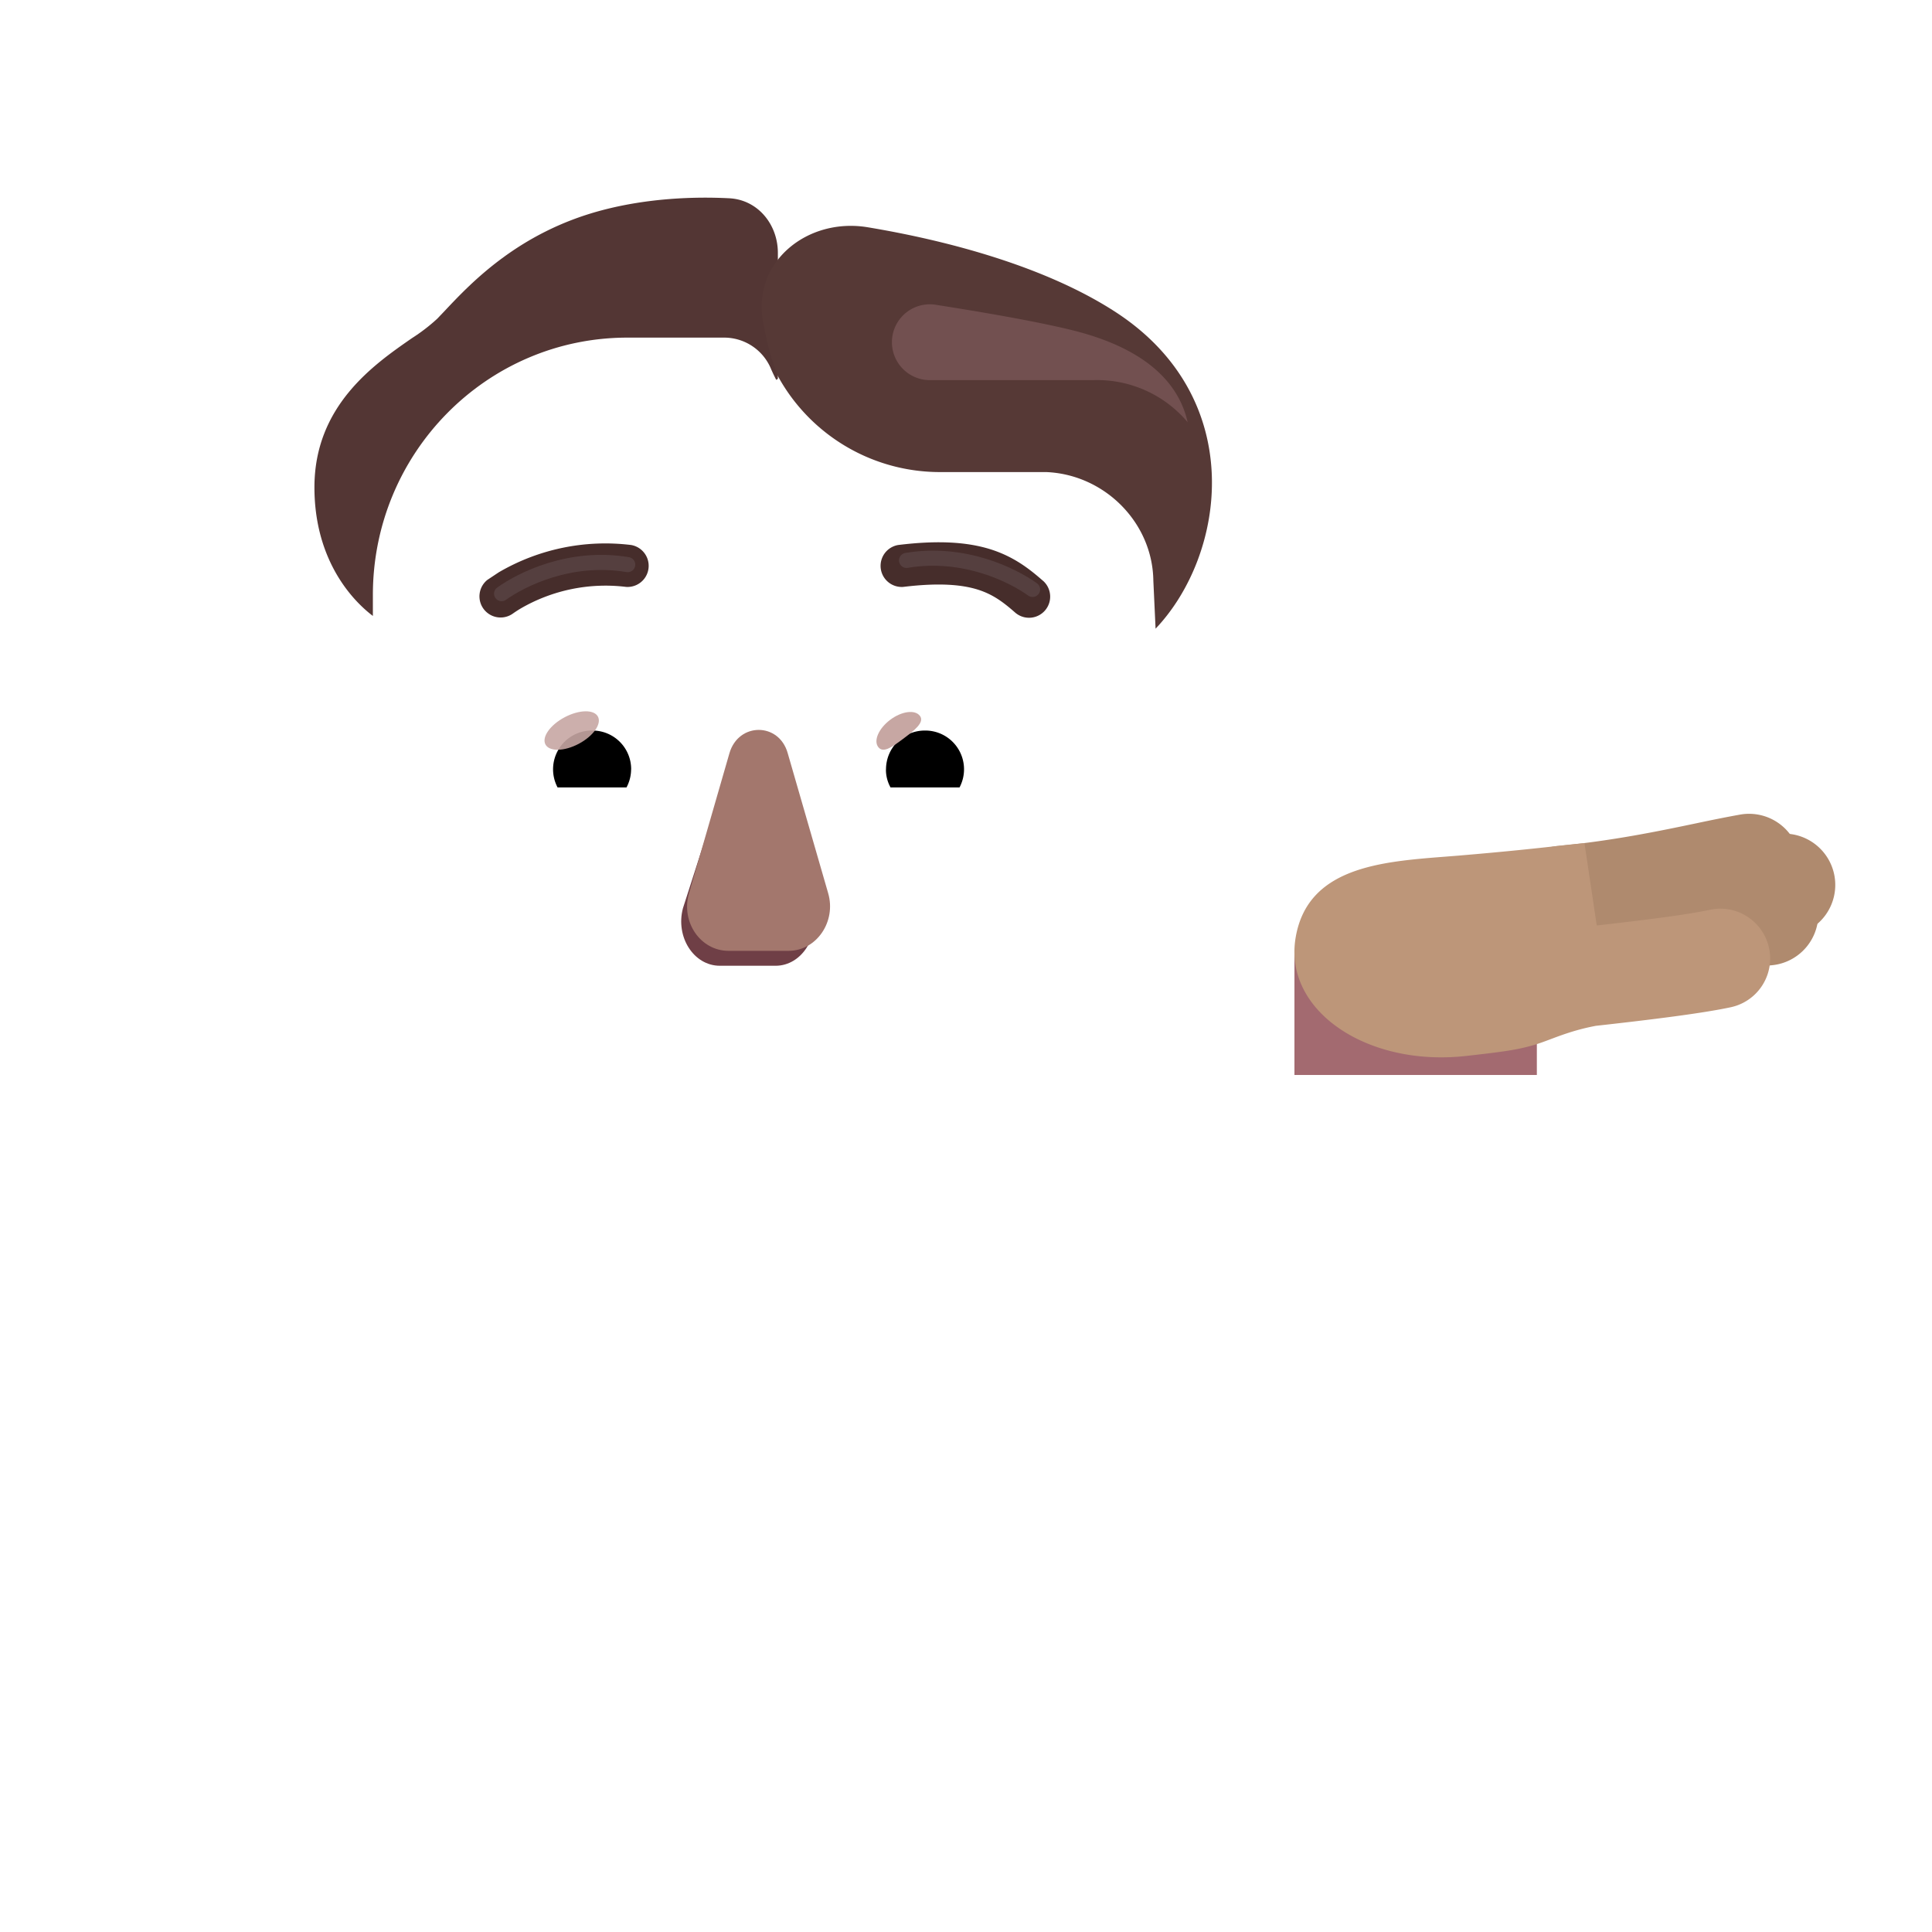 <svg xmlns="http://www.w3.org/2000/svg" width="3em" height="3em" viewBox="0 0 32 32"><g fill="none"><path fill="url(#)" d="M12.564 20.036c-5.523 0-10 4.477-10 10v.05h20v-.05c0-5.523-4.477-10-10-10"/><path fill="url(#)" d="M12.564 20.036c-5.523 0-10 4.477-10 10v.05h20v-.05c0-5.523-4.477-10-10-10"/><path fill="url(#)" d="M12.564 20.036c-5.523 0-10 4.477-10 10v.05h20v-.05c0-5.523-4.477-10-10-10"/><path fill="url(#)" d="M12.564 20.036c-5.523 0-10 4.477-10 10v.05h20v-.05c0-5.523-4.477-10-10-10"/><rect width="4.898" height="6.68" x="10.127" y="17.009" fill="url(#)" rx="2.449"/><rect width="4.898" height="6.68" x="10.127" y="17.009" fill="url(#)" rx="2.449"/><path fill="#A36A70" d="M21.44 15.789h4.015v2.016H21.44z"/><path fill="url(#)" d="M22.212 13.876c-.554.648-.74 1.417-.761 1.758l1.847-.102l.887-1.183c.29-.383.54-1.02-.035-1.442c-.466-.342-.945-.066-1.102.106a28 28 0 0 0-.836.863"/><path fill="url(#)" d="M22.212 13.876c-.554.648-.74 1.417-.761 1.758l1.847-.102l.887-1.183c.29-.383.54-1.02-.035-1.442c-.466-.342-.945-.066-1.102.106a28 28 0 0 0-.836.863"/><path fill="url(#)" d="M22.212 13.876c-.554.648-.74 1.417-.761 1.758l1.847-.102l.887-1.183c.29-.383.54-1.02-.035-1.442c-.466-.342-.945-.066-1.102.106a28 28 0 0 0-.836.863"/><path fill="#AF8A6E" fill-rule="evenodd" d="M29.807 14.181a.85.85 0 0 1-.69.985a21 21 0 0 0-.562.113c-.653.136-1.594.332-2.606.428a.85.85 0 0 1-.16-1.693c.909-.086 1.678-.246 2.318-.38q.39-.083.716-.142a.85.85 0 0 1 .984.69" clip-rule="evenodd"/><path fill="url(#)" fill-rule="evenodd" d="M29.807 14.181a.85.85 0 0 1-.69.985a21 21 0 0 0-.562.113c-.653.136-1.594.332-2.606.428a.85.85 0 0 1-.16-1.693c.909-.086 1.678-.246 2.318-.38q.39-.083.716-.142a.85.85 0 0 1 .984.69" clip-rule="evenodd"/><path fill="url(#)" fill-rule="evenodd" d="M29.807 14.181a.85.85 0 0 1-.69.985a21 21 0 0 0-.562.113c-.653.136-1.594.332-2.606.428a.85.85 0 0 1-.16-1.693c.909-.086 1.678-.246 2.318-.38q.39-.083.716-.142a.85.85 0 0 1 .984.69" clip-rule="evenodd"/><path fill="url(#)" fill-rule="evenodd" d="M29.807 14.181a.85.85 0 0 1-.69.985a21 21 0 0 0-.562.113c-.653.136-1.594.332-2.606.428a.85.85 0 0 1-.16-1.693c.909-.086 1.678-.246 2.318-.38q.39-.083.716-.142a.85.85 0 0 1 .984.69" clip-rule="evenodd"/><path fill="#AF8A6E" fill-rule="evenodd" d="M30.385 14.51a.85.85 0 0 1-.689.984q-.18.032-.413.076c-.662.124-1.626.305-2.733.41a.85.85 0 1 1-.16-1.693c1.02-.096 1.89-.259 2.552-.383l.459-.084a.85.85 0 0 1 .984.69" clip-rule="evenodd"/><path fill="url(#)" fill-rule="evenodd" d="M30.385 14.51a.85.85 0 0 1-.689.984q-.18.032-.413.076c-.662.124-1.626.305-2.733.41a.85.85 0 1 1-.16-1.693c1.02-.096 1.89-.259 2.552-.383l.459-.084a.85.85 0 0 1 .984.69" clip-rule="evenodd"/><path fill="url(#)" fill-rule="evenodd" d="M30.385 14.51a.85.85 0 0 1-.689.984q-.18.032-.413.076c-.662.124-1.626.305-2.733.41a.85.85 0 1 1-.16-1.693c1.02-.096 1.89-.259 2.552-.383l.459-.084a.85.85 0 0 1 .984.69" clip-rule="evenodd"/><path fill="url(#)" fill-rule="evenodd" d="M30.385 14.51a.85.85 0 0 1-.689.984q-.18.032-.413.076c-.662.124-1.626.305-2.733.41a.85.85 0 1 1-.16-1.693c1.02-.096 1.89-.259 2.552-.383l.459-.084a.85.85 0 0 1 .984.69" clip-rule="evenodd"/><path fill="#AF8A6E" fill-rule="evenodd" d="M30.114 15.067a.85.85 0 0 1-.773.921a28 28 0 0 0-1.26.162l-.03.004a53 53 0 0 1-1.786.231a.85.85 0 1 1-.183-1.69c.622-.067 1.205-.15 1.73-.224l.064-.009a26 26 0 0 1 1.317-.167a.85.85 0 0 1 .92.772" clip-rule="evenodd"/><path fill="url(#)" fill-rule="evenodd" d="M30.114 15.067a.85.85 0 0 1-.773.921a28 28 0 0 0-1.26.162l-.03.004a53 53 0 0 1-1.786.231a.85.85 0 1 1-.183-1.69c.622-.067 1.205-.15 1.73-.224l.064-.009a26 26 0 0 1 1.317-.167a.85.85 0 0 1 .92.772" clip-rule="evenodd"/><path fill="url(#)" fill-rule="evenodd" d="M30.114 15.067a.85.85 0 0 1-.773.921a28 28 0 0 0-1.26.162l-.03.004a53 53 0 0 1-1.786.231a.85.85 0 1 1-.183-1.69c.622-.067 1.205-.15 1.73-.224l.064-.009a26 26 0 0 1 1.317-.167a.85.85 0 0 1 .92.772" clip-rule="evenodd"/><path fill="url(#)" fill-rule="evenodd" d="M30.114 15.067a.85.85 0 0 1-.773.921a28 28 0 0 0-1.26.162l-.03.004a53 53 0 0 1-1.786.231a.85.85 0 1 1-.183-1.69c.622-.067 1.205-.15 1.73-.224l.064-.009a26 26 0 0 1 1.317-.167a.85.85 0 0 1 .92.772" clip-rule="evenodd"/><g filter="url(#)"><path fill="#BD9679" d="M25.752 14.017c-.33.036-.77.085-1.598.155l-.229.018c-1.06.083-2.273.177-2.466 1.345c-.2 1.203 1.183 2.142 2.832 1.954c.593-.067.857-.099 1.166-.196c.243-.077.516-.215.975-.302c.917-.102 1.759-.206 2.235-.308a.825.825 0 0 0-.346-1.614c-.37.08-1.053.167-1.874.26l-.203-1.363c-.161.014-.31.03-.492.05"/><path fill="url(#)" d="M25.752 14.017c-.33.036-.77.085-1.598.155l-.229.018c-1.06.083-2.273.177-2.466 1.345c-.2 1.203 1.183 2.142 2.832 1.954c.593-.067.857-.099 1.166-.196c.243-.077.516-.215.975-.302c.917-.102 1.759-.206 2.235-.308a.825.825 0 0 0-.346-1.614c-.37.08-1.053.167-1.874.26l-.203-1.363c-.161.014-.31.03-.492.05"/><path fill="url(#)" d="M25.752 14.017c-.33.036-.77.085-1.598.155l-.229.018c-1.06.083-2.273.177-2.466 1.345c-.2 1.203 1.183 2.142 2.832 1.954c.593-.067.857-.099 1.166-.196c.243-.077.516-.215.975-.302c.917-.102 1.759-.206 2.235-.308a.825.825 0 0 0-.346-1.614c-.37.08-1.053.167-1.874.26l-.203-1.363c-.161.014-.31.03-.492.05"/><path fill="url(#)" d="M25.752 14.017c-.33.036-.77.085-1.598.155l-.229.018c-1.06.083-2.273.177-2.466 1.345c-.2 1.203 1.183 2.142 2.832 1.954c.593-.067.857-.099 1.166-.196c.243-.077.516-.215.975-.302c.917-.102 1.759-.206 2.235-.308a.825.825 0 0 0-.346-1.614c-.37.08-1.053.167-1.874.26l-.203-1.363c-.161.014-.31.03-.492.05"/></g><path fill="url(#)" d="M21.197 17.548a.25.25 0 0 1 .25-.25h4.094a.25.25 0 0 1 .25.25v1.64h-4.594z"/><path fill="url(#)" d="M21.197 17.548a.25.25 0 0 1 .25-.25h4.094a.25.25 0 0 1 .25.25v1.64h-4.594z"/><path fill="url(#)" d="M20.298 19.043a.8.8 0 0 1 .8-.8h4.791a.8.8 0 0 1 .8.8v11.044h-6.39z"/><path fill="url(#)" d="M20.298 19.043a.8.8 0 0 1 .8-.8h4.791a.8.8 0 0 1 .8.8v11.044h-6.39z"/><path fill="url(#)" d="M20.298 19.043a.8.8 0 0 1 .8-.8h4.791a.8.8 0 0 1 .8.8v11.044h-6.39z"/><g filter="url(#)"><path stroke="url(#)" stroke-linecap="round" stroke-width=".25" d="M23.79 16.424c.85-.058 3.032-.264 4.973-.624"/></g><path fill="url(#)" d="M18.697 14.954a2.07 2.07 0 0 0 1.141-.39v1.175a2.74 2.74 0 0 1-1.691 2.547q.323-.688.436-1.489z"/><path fill="url(#)" d="M6.43 14.954a2.07 2.07 0 0 1-1.14-.39v1.175a2.74 2.74 0 0 0 1.691 2.547a5.2 5.2 0 0 1-.436-1.489z"/><g filter="url(#)"><path fill="url(#)" d="M6.477 16.865a4.94 4.94 0 0 0 4.902 4.297h2.38a4.94 4.94 0 0 0 4.902-4.297c.15-2.376.299-4.743.41-7.119a1.83 1.83 0 0 0-1.74-1.806h-1.767a3.06 3.06 0 0 1-2.79-1.82a.84.84 0 0 0-.776-.528h-1.606c-2.329 0-4.216 1.908-4.216 4.263c0 2.347.147 4.657.3 7.01"/><path fill="url(#)" d="M6.477 16.865a4.94 4.94 0 0 0 4.902 4.297h2.38a4.94 4.94 0 0 0 4.902-4.297c.15-2.376.299-4.743.41-7.119a1.83 1.83 0 0 0-1.74-1.806h-1.767a3.06 3.06 0 0 1-2.79-1.82a.84.84 0 0 0-.776-.528h-1.606c-2.329 0-4.216 1.908-4.216 4.263c0 2.347.147 4.657.3 7.01"/></g><path fill="url(#)" d="M6.477 16.865a4.94 4.94 0 0 0 4.902 4.297h2.38a4.94 4.94 0 0 0 4.902-4.297c.15-2.376.299-4.743.41-7.119a1.83 1.83 0 0 0-1.74-1.806h-1.767a3.06 3.06 0 0 1-2.79-1.82a.84.84 0 0 0-.776-.528h-1.606c-2.329 0-4.216 1.908-4.216 4.263c0 2.347.147 4.657.3 7.01"/><path fill="url(#)" d="M6.477 16.865a4.94 4.94 0 0 0 4.902 4.297h2.38a4.94 4.94 0 0 0 4.902-4.297c.15-2.376.299-4.743.41-7.119a1.83 1.83 0 0 0-1.74-1.806h-1.767a3.06 3.06 0 0 1-2.79-1.82a.84.84 0 0 0-.776-.528h-1.606c-2.329 0-4.216 1.908-4.216 4.263c0 2.347.147 4.657.3 7.01"/><path fill="url(#)" d="M6.477 16.865a4.94 4.94 0 0 0 4.902 4.297h2.38a4.94 4.94 0 0 0 4.902-4.297c.15-2.376.299-4.743.41-7.119a1.83 1.83 0 0 0-1.74-1.806h-1.767a3.06 3.06 0 0 1-2.79-1.82a.84.84 0 0 0-.776-.528h-1.606c-2.329 0-4.216 1.908-4.216 4.263c0 2.347.147 4.657.3 7.01"/><path fill="url(#)" d="M6.477 16.865a4.94 4.94 0 0 0 4.902 4.297h2.38a4.94 4.94 0 0 0 4.902-4.297c.15-2.376.299-4.743.41-7.119a1.83 1.83 0 0 0-1.74-1.806h-1.767a3.06 3.06 0 0 1-2.79-1.82a.84.84 0 0 0-.776-.528h-1.606c-2.329 0-4.216 1.908-4.216 4.263c0 2.347.147 4.657.3 7.01"/><path fill="url(#)" d="M6.477 16.865a4.94 4.94 0 0 0 4.902 4.297h2.38a4.94 4.94 0 0 0 4.902-4.297c.15-2.376.299-4.743.41-7.119a1.83 1.83 0 0 0-1.74-1.806h-1.767a3.06 3.06 0 0 1-2.79-1.82a.84.84 0 0 0-.776-.528h-1.606c-2.329 0-4.216 1.908-4.216 4.263c0 2.347.147 4.657.3 7.01"/><path fill="url(#)" d="M6.477 16.865a4.94 4.94 0 0 0 4.902 4.297h2.38a4.94 4.94 0 0 0 4.902-4.297c.15-2.376.299-4.743.41-7.119a1.83 1.83 0 0 0-1.74-1.806h-1.767a3.06 3.06 0 0 1-2.79-1.82a.84.84 0 0 0-.776-.528h-1.606c-2.329 0-4.216 1.908-4.216 4.263c0 2.347.147 4.657.3 7.01"/><path fill="url(#)" d="M6.477 16.865a4.94 4.94 0 0 0 4.902 4.297h2.38a4.94 4.94 0 0 0 4.902-4.297c.15-2.376.299-4.743.41-7.119a1.83 1.83 0 0 0-1.74-1.806h-1.767a3.06 3.06 0 0 1-2.79-1.82a.84.84 0 0 0-.776-.528h-1.606c-2.329 0-4.216 1.908-4.216 4.263c0 2.347.147 4.657.3 7.01"/><path fill="url(#)" d="M6.477 16.865a4.94 4.94 0 0 0 4.902 4.297h2.38a4.94 4.94 0 0 0 4.902-4.297c.15-2.376.299-4.743.41-7.119a1.83 1.83 0 0 0-1.74-1.806h-1.767a3.06 3.06 0 0 1-2.79-1.82a.84.84 0 0 0-.776-.528h-1.606c-2.329 0-4.216 1.908-4.216 4.263c0 2.347.147 4.657.3 7.01"/><g filter="url(#)"><path fill="#6F3F46" d="m12.058 12.722l-.746 2.32c-.127.476.178.954.611.954h.923c.433 0 .739-.485.611-.955l-.623-2.319c-.134-.514-.636-.514-.777 0"/></g><g filter="url(#)"><path fill="#A3776D" d="m12.082 12.475l-.67 2.32c-.138.476.19.954.656.954h.992c.465 0 .794-.485.657-.955l-.67-2.319c-.144-.514-.815-.514-.965 0"/><path fill="url(#)" d="m12.082 12.475l-.67 2.32c-.138.476.19.954.656.954h.992c.465 0 .794-.485.657-.955l-.67-2.319c-.144-.514-.815-.514-.965 0"/><path fill="url(#)" d="m12.082 12.475l-.67 2.32c-.138.476.19.954.656.954h.992c.465 0 .794-.485.657-.955l-.67-2.319c-.144-.514-.815-.514-.965 0"/><path fill="url(#)" d="m12.082 12.475l-.67 2.32c-.138.476.19.954.656.954h.992c.465 0 .794-.485.657-.955l-.67-2.319c-.144-.514-.815-.514-.965 0"/><path fill="url(#)" d="m12.082 12.475l-.67 2.32c-.138.476.19.954.656.954h.992c.465 0 .794-.485.657-.955l-.67-2.319c-.144-.514-.815-.514-.965 0"/><path fill="url(#)" d="m12.082 12.475l-.67 2.32c-.138.476.19.954.656.954h.992c.465 0 .794-.485.657-.955l-.67-2.319c-.144-.514-.815-.514-.965 0"/></g><path fill="url(#)" d="m12.082 12.475l-.67 2.32c-.138.476.19.954.656.954h.992c.465 0 .794-.485.657-.955l-.67-2.319c-.144-.514-.815-.514-.965 0"/><path fill="url(#)" d="m12.082 12.475l-.67 2.32c-.138.476.19.954.656.954h.992c.465 0 .794-.485.657-.955l-.67-2.319c-.144-.514-.815-.514-.965 0"/><g filter="url(#)"><path stroke="url(#)" stroke-width=".15" d="M10.85 16.55a3.7 3.7 0 0 0 1.714.406c.635 0 1.218-.148 1.713-.406a.27.27 0 0 1 .32.052a.25.25 0 0 1 .027.32l-.062-.042a2.39 2.39 0 0 1-1.998 1.068a2.39 2.39 0 0 1-1.998-1.068zm0 0a.27.27 0 0 0-.319.055a.25.25 0 0 0-.027.317z"/></g><path fill="url(#)" d="M12.564 17.031a3.8 3.8 0 0 1-1.748-.414c-.173-.088-.358.107-.25.263a2.39 2.39 0 0 0 1.998 1.068c.839 0 1.575-.427 1.998-1.068c.108-.163-.077-.351-.25-.263a3.8 3.8 0 0 1-1.748.414"/><g filter="url(#)"><path fill="url(#)" d="M18.689 4.996a2.94 2.94 0 0 1 1.6 1.326a2.99 2.99 0 0 1-.135 3.188a1.97 1.97 0 0 0-.341 1.103v1.498a2.2 2.2 0 0 0-.842-.338l.1-2.027a1.83 1.83 0 0 0-1.74-1.806h-1.767a3.06 3.06 0 0 1-2.79-1.82a.84.84 0 0 0-.776-.528h-1.606c-2.329 0-4.216 1.908-4.216 4.263l.039 1.94c-.32.046-.655.153-.909.332v-1.514c0-.393-.12-.779-.34-1.103a3.02 3.02 0 0 1-.182-3.086a2.96 2.96 0 0 1 1.64-1.421a3.38 3.38 0 0 0 1.746-1.4a2.93 2.93 0 0 1 2.49-1.388c.408 0 .796.088 1.157.237a1.88 1.88 0 0 0 1.505 0a3 3 0 0 1 1.151-.237c1.064 0 1.994.575 2.51 1.428c.388.643.997 1.11 1.706 1.353"/></g><path fill="url(#)" d="M18.689 4.996a2.94 2.94 0 0 1 1.6 1.326a2.99 2.99 0 0 1-.135 3.188a1.97 1.97 0 0 0-.341 1.103v1.498a2.2 2.2 0 0 0-.842-.338l.1-2.027a1.83 1.83 0 0 0-1.74-1.806h-1.767a3.06 3.06 0 0 1-2.79-1.82a.84.84 0 0 0-.776-.528h-1.606c-2.329 0-4.216 1.908-4.216 4.263l.039 1.94c-.32.046-.655.153-.909.332v-1.514c0-.393-.12-.779-.34-1.103a3.02 3.02 0 0 1-.182-3.086a2.96 2.96 0 0 1 1.64-1.421a3.38 3.38 0 0 0 1.746-1.4a2.93 2.93 0 0 1 2.49-1.388c.408 0 .796.088 1.157.237a1.88 1.88 0 0 0 1.505 0a3 3 0 0 1 1.151-.237c1.064 0 1.994.575 2.51 1.428c.388.643.997 1.11 1.706 1.353"/><path fill="url(#)" d="M18.689 4.996a2.94 2.94 0 0 1 1.6 1.326a2.99 2.99 0 0 1-.135 3.188a1.97 1.97 0 0 0-.341 1.103v1.498a2.2 2.2 0 0 0-.842-.338l.1-2.027a1.83 1.83 0 0 0-1.74-1.806h-1.767a3.06 3.06 0 0 1-2.79-1.82a.84.84 0 0 0-.776-.528h-1.606c-2.329 0-4.216 1.908-4.216 4.263l.039 1.94c-.32.046-.655.153-.909.332v-1.514c0-.393-.12-.779-.34-1.103a3.02 3.02 0 0 1-.182-3.086a2.96 2.96 0 0 1 1.64-1.421a3.38 3.38 0 0 0 1.746-1.4a2.93 2.93 0 0 1 2.49-1.388c.408 0 .796.088 1.157.237a1.88 1.88 0 0 0 1.505 0a3 3 0 0 1 1.151-.237c1.064 0 1.994.575 2.51 1.428c.388.643.997 1.11 1.706 1.353"/><path fill="url(#)" d="M18.689 4.996a2.94 2.94 0 0 1 1.6 1.326a2.99 2.99 0 0 1-.135 3.188a1.97 1.97 0 0 0-.341 1.103v1.498a2.2 2.2 0 0 0-.842-.338l.1-2.027a1.83 1.83 0 0 0-1.74-1.806h-1.767a3.06 3.06 0 0 1-2.79-1.82a.84.84 0 0 0-.776-.528h-1.606c-2.329 0-4.216 1.908-4.216 4.263l.039 1.94c-.32.046-.655.153-.909.332v-1.514c0-.393-.12-.779-.34-1.103a3.02 3.02 0 0 1-.182-3.086a2.96 2.96 0 0 1 1.64-1.421a3.38 3.38 0 0 0 1.746-1.4a2.93 2.93 0 0 1 2.49-1.388c.408 0 .796.088 1.157.237a1.88 1.88 0 0 0 1.505 0a3 3 0 0 1 1.151-.237c1.064 0 1.994.575 2.51 1.428c.388.643.997 1.11 1.706 1.353"/><g filter="url(#)"><path fill="#462D2B" d="M17.273 9.618c-.22-.193-.478-.397-.867-.52c-.384-.12-.865-.153-1.53-.071a.35.35 0 0 0 .085.694c.607-.074.98-.035 1.235.045c.25.079.42.206.618.38a.35.35 0 1 0 .46-.528"/></g><g filter="url(#)"><path fill="#462D2B" d="M8.26 9.48a3.5 3.5 0 0 1 2.194-.453a.35.35 0 0 1-.084.694a2.8 2.8 0 0 0-1.75.36a2 2 0 0 0-.116.075l-.003.002a.35.35 0 0 1-.429-.553z"/></g><g filter="url(#)"><path fill="#533634" d="M12.857 6.292a3 3 0 0 1-.083-.173a.84.84 0 0 0-.776-.527h-1.606c-2.329 0-4.216 1.908-4.216 4.263v.347c-.429-.327-.968-1.015-.968-2.13c0-1.352.986-2.035 1.615-2.471a3 3 0 0 0 .417-.32l.126-.132c.44-.468 1.227-1.301 2.599-1.665c.759-.202 1.53-.23 2.114-.2c.472.024.805.432.805.905v2.086z"/><path fill="url(#)" d="M12.857 6.292a3 3 0 0 1-.083-.173a.84.84 0 0 0-.776-.527h-1.606c-2.329 0-4.216 1.908-4.216 4.263v.347c-.429-.327-.968-1.015-.968-2.13c0-1.352.986-2.035 1.615-2.471a3 3 0 0 0 .417-.32l.126-.132c.44-.468 1.227-1.301 2.599-1.665c.759-.202 1.53-.23 2.114-.2c.472.024.805.432.805.905v2.086z"/><path fill="url(#)" d="M12.857 6.292a3 3 0 0 1-.083-.173a.84.84 0 0 0-.776-.527h-1.606c-2.329 0-4.216 1.908-4.216 4.263v.347c-.429-.327-.968-1.015-.968-2.13c0-1.352.986-2.035 1.615-2.471a3 3 0 0 0 .417-.32l.126-.132c.44-.468 1.227-1.301 2.599-1.665c.759-.202 1.53-.23 2.114-.2c.472.024.805.432.805.905v2.086z"/></g><g filter="url(#)"><path fill="#563936" d="m19.14 10.413l-.037-.796c-.013-.963-.809-1.758-1.773-1.798h-1.766a3.06 3.06 0 0 1-2.68-1.59s-.152-.352-.248-.912c-.17-.988.745-1.717 1.735-1.553c1.324.22 2.949.65 4.112 1.408c2.201 1.436 1.816 4.023.657 5.241"/><path fill="url(#)" d="m19.14 10.413l-.037-.796c-.013-.963-.809-1.758-1.773-1.798h-1.766a3.06 3.06 0 0 1-2.68-1.59s-.152-.352-.248-.912c-.17-.988.745-1.717 1.735-1.553c1.324.22 2.949.65 4.112 1.408c2.201 1.436 1.816 4.023.657 5.241"/><path fill="url(#)" d="m19.14 10.413l-.037-.796c-.013-.963-.809-1.758-1.773-1.798h-1.766a3.06 3.06 0 0 1-2.68-1.59s-.152-.352-.248-.912c-.17-.988.745-1.717 1.735-1.553c1.324.22 2.949.65 4.112 1.408c2.201 1.436 1.816 4.023.657 5.241"/><path fill="url(#)" d="m19.14 10.413l-.037-.796c-.013-.963-.809-1.758-1.773-1.798h-1.766a3.06 3.06 0 0 1-2.68-1.59s-.152-.352-.248-.912c-.17-.988.745-1.717 1.735-1.553c1.324.22 2.949.65 4.112 1.408c2.201 1.436 1.816 4.023.657 5.241"/></g><path fill="#fff" d="M15.58 11.276c.824 0 1.52.568 1.71 1.336a.346.346 0 0 1-.338.43h-2.815a.29.29 0 0 1-.286-.343a1.76 1.76 0 0 1 1.73-1.423"/><path fill="url(#)" d="M15.32 11.619a1.126 1.126 0 0 1 1.084 1.423H14.23a1.13 1.13 0 0 1 1.09-1.423"/><path fill="#000" d="M14.675 12.745c0-.358.286-.645.644-.645a.642.642 0 0 1 .574.942H14.75a.6.6 0 0 1-.076-.297"/><g filter="url(#)"><path fill="#C7A7A3" d="M15.237 11.857c.08.107-.088.238-.278.38s-.332.243-.413.136s.01-.31.2-.452s.41-.171.49-.064"/><path fill="url(#)" d="M15.237 11.857c.08.107-.088.238-.278.38s-.332.243-.413.136s.01-.31.2-.452s.41-.171.49-.064"/></g><g filter="url(#)"><path fill="url(#)" d="M16.322 12.597a1.06 1.06 0 0 0-.292-.584l-.328.36l.149.288z"/></g><path fill="#fff" d="M9.548 11.276c-.824 0-1.52.568-1.71 1.336c-.056.22.113.43.338.43h2.815a.29.29 0 0 0 .287-.343a1.77 1.77 0 0 0-1.73-1.423"/><path fill="url(#)" d="M9.809 11.619a1.126 1.126 0 0 0-1.085 1.423h2.175q.039-.146.04-.297a1.134 1.134 0 0 0-1.13-1.126"/><path fill="#000" d="M10.454 12.745a.64.64 0 0 0-.645-.645a.642.642 0 0 0-.574.942h1.142a.64.64 0 0 0 .076-.297"/><g filter="url(#)"><path fill="url(#)" d="M10.837 12.613c0-.364-.296-.607-.376-.68l-.364.352l.225.456z"/></g><g filter="url(#)"><ellipse cx="9.469" cy="12.1" fill="#C7A7A3" fill-opacity=".9" rx=".492" ry=".249" transform="rotate(-27.914 9.469 12.1)"/><ellipse cx="9.469" cy="12.1" fill="url(#)" rx=".492" ry=".249" transform="rotate(-27.914 9.469 12.1)"/></g><path fill="url(#)" d="M18.773 15.068q.127-2.012.233-4.026a2.03 2.03 0 0 1-.233 4.026"/><path fill="url(#)" d="M18.773 15.068q.127-2.012.233-4.026a2.03 2.03 0 0 1-.233 4.026"/><path fill="url(#)" d="M18.773 15.068q.127-2.012.233-4.026a2.03 2.03 0 0 1-.233 4.026"/><path fill="url(#)" d="M18.773 15.068q.127-2.012.233-4.026a2.03 2.03 0 0 1-.233 4.026"/><path fill="url(#)" d="M6.2 11.026a2.05 2.05 0 0 0-1.756 2.016a2.03 2.03 0 0 0 1.919 2.027a99 99 0 0 1-.163-4.043"/><path fill="url(#)" d="M6.2 11.026a2.05 2.05 0 0 0-1.756 2.016a2.03 2.03 0 0 0 1.919 2.027a99 99 0 0 1-.163-4.043"/><g filter="url(#)"><path fill="url(#)" d="M6.148 11.865a1.206 1.206 0 0 0 .105 2.37q-.066-1.185-.105-2.37"/></g><g filter="url(#)"><path fill="url(#)" d="M18.935 14.15q.063-1.108.12-2.217c.506.068.897.537.897 1.104c0 .612-.454 1.108-1.017 1.114"/></g><g filter="url(#)"><path stroke="#553F3F" stroke-linecap="round" stroke-width=".25" d="M8.308 9.833c.325-.233 1.133-.642 2.089-.481"/></g><g filter="url(#)"><path stroke="#553F3F" stroke-linecap="round" stroke-width=".25" d="M17.103 9.763c-.324-.233-1.132-.642-2.088-.481"/></g><g filter="url(#)"><path fill="#725050" d="M18.113 6.296h-2.696a.628.628 0 1 1 .1-1.245c.7.11 1.629.266 2.25.42c1.407.35 1.795 1.034 1.904 1.522a1.96 1.96 0 0 0-1.558-.697"/></g><defs><radialGradient id="" cx="0" cy="0" r="1" gradientTransform="matrix(-7.439 -5.707 4.589 -5.981 19.661 29.498)" gradientUnits="userSpaceOnUse"><stop stop-color="#F17040"/><stop offset="1" stop-color="#F17040" stop-opacity="0"/></radialGradient><radialGradient id="" cx="0" cy="0" r="1" gradientTransform="matrix(0 5.338 -7.929 0 12.215 18.541)" gradientUnits="userSpaceOnUse"><stop offset=".26" stop-color="#A25018"/><stop offset="1" stop-color="#A25018" stop-opacity="0"/></radialGradient><radialGradient id="" cx="0" cy="0" r="1" gradientTransform="matrix(-4.61 -7.279 2.807 -1.778 22.035 30.087)" gradientUnits="userSpaceOnUse"><stop offset=".118" stop-color="#A62807"/><stop offset="1" stop-color="#A62807" stop-opacity="0"/></radialGradient><radialGradient id="" cx="0" cy="0" r="1" gradientTransform="matrix(1.971 3.61 -4.23 2.309 12.285 20.348)" gradientUnits="userSpaceOnUse"><stop offset=".288" stop-color="#905360"/><stop offset=".826" stop-color="#B17164"/></radialGradient><radialGradient id="" cx="0" cy="0" r="1" gradientTransform="matrix(-1.145 1.17 -.216 -.212 24.118 13.1)" gradientUnits="userSpaceOnUse"><stop stop-color="#C7A386"/><stop offset="1" stop-color="#B38A69"/></radialGradient><radialGradient id="" cx="0" cy="0" r="1" gradientTransform="rotate(-70.927 22.415 -8.705)scale(3.108 1.582)" gradientUnits="userSpaceOnUse"><stop offset=".676" stop-color="#916D55" stop-opacity="0"/><stop offset="1" stop-color="#916D55"/></radialGradient><radialGradient id="" cx="0" cy="0" r="1" gradientTransform="matrix(-.109 .797 -1.215 -.167 24.018 14.656)" gradientUnits="userSpaceOnUse"><stop offset=".27" stop-color="#C19E83"/><stop offset="1" stop-color="#C19E83" stop-opacity="0"/></radialGradient><radialGradient id="" cx="0" cy="0" r="1" gradientTransform="matrix(-.693 .169 -.214 -.878 29.82 14.163)" gradientUnits="userSpaceOnUse"><stop stop-color="#C59F89"/><stop offset="1" stop-color="#C59F89" stop-opacity="0"/></radialGradient><radialGradient id="" cx="0" cy="0" r="1" gradientTransform="matrix(.045 .307 -3.023 .438 27.375 13.576)" gradientUnits="userSpaceOnUse"><stop stop-color="#8A6D55"/><stop offset="1" stop-color="#8A6D55" stop-opacity="0"/></radialGradient><radialGradient id="" cx="0" cy="0" r="1" gradientTransform="matrix(-.689 .165 -.206 -.858 30.398 14.474)" gradientUnits="userSpaceOnUse"><stop stop-color="#C59F89"/><stop offset="1" stop-color="#C59F89" stop-opacity="0"/></radialGradient><radialGradient id="" cx="0" cy="0" r="1" gradientTransform="matrix(.044 .3 -3.006 .445 27.965 13.902)" gradientUnits="userSpaceOnUse"><stop stop-color="#8A6D55"/><stop offset="1" stop-color="#8A6D55" stop-opacity="0"/></radialGradient><radialGradient id="" cx="0" cy="0" r="1" gradientTransform="matrix(-.691 .159 -.191 -.831 30.116 14.935)" gradientUnits="userSpaceOnUse"><stop stop-color="#C59F89"/><stop offset="1" stop-color="#C59F89" stop-opacity="0"/></radialGradient><radialGradient id="" cx="0" cy="0" r="1" gradientTransform="matrix(.044 .289 -3.011 .463 27.676 14.382)" gradientUnits="userSpaceOnUse"><stop stop-color="#8A6D55"/><stop offset="1" stop-color="#8A6D55" stop-opacity="0"/></radialGradient><radialGradient id="" cx="0" cy="0" r="1" gradientTransform="matrix(-.964 .104 -.11 -1.017 29.398 15.74)" gradientUnits="userSpaceOnUse"><stop stop-color="#CBA68F"/><stop offset="1" stop-color="#CBA68F" stop-opacity="0"/></radialGradient><radialGradient id="" cx="0" cy="0" r="1" gradientTransform="matrix(.016 .109 -1.466 .209 27.52 15.203)" gradientUnits="userSpaceOnUse"><stop stop-color="#AB876C"/><stop offset="1" stop-color="#886658" stop-opacity="0"/><stop offset="1" stop-color="#AB876C" stop-opacity="0"/></radialGradient><radialGradient id="" cx="0" cy="0" r="1" gradientTransform="rotate(17.232 -39.76 77.348)scale(3.059 2.835)" gradientUnits="userSpaceOnUse"><stop stop-color="#956F58"/><stop offset="1" stop-color="#956F58" stop-opacity="0"/></radialGradient><radialGradient id="" cx="0" cy="0" r="1" gradientTransform="matrix(0 1.171 -4.07 0 24.286 17.387)" gradientUnits="userSpaceOnUse"><stop offset=".318" stop-color="#F26F40"/><stop offset="1" stop-color="#BB5028"/><stop offset="1" stop-color="#BF4617"/></radialGradient><radialGradient id="" cx="0" cy="0" r="1" gradientTransform="matrix(0 10.75 -3.688 0 25.849 17.715)" gradientUnits="userSpaceOnUse"><stop offset=".14" stop-color="#FA9319"/><stop offset="1" stop-color="#FA9319" stop-opacity="0"/></radialGradient><radialGradient id="" cx="0" cy="0" r="1" gradientTransform="rotate(69.657 -1.186 20.62)scale(2.717 3.228)" gradientUnits="userSpaceOnUse"><stop offset=".215" stop-color="#493B3B"/><stop offset="1" stop-color="#311F2C"/></radialGradient><radialGradient id="" cx="0" cy="0" r="1" gradientTransform="matrix(1.863 .585 -1.806 5.747 4.923 15.183)" gradientUnits="userSpaceOnUse"><stop stop-color="#4C3C39"/><stop offset=".746" stop-color="#2E1C2E"/></radialGradient><radialGradient id="" cx="0" cy="0" r="1" gradientTransform="matrix(-5.936 0 0 -10.501 16.106 13.377)" gradientUnits="userSpaceOnUse"><stop stop-color="#C89980"/><stop offset="1" stop-color="#926763"/></radialGradient><radialGradient id="" cx="0" cy="0" r="1" gradientTransform="matrix(-2.199 3.637 -3.003 -1.816 15.626 7.095)" gradientUnits="userSpaceOnUse"><stop offset=".078" stop-color="#AF887B"/><stop offset="1" stop-color="#AF887B" stop-opacity="0"/></radialGradient><radialGradient id="" cx="0" cy="0" r="1" gradientTransform="matrix(-1.29 15.674 -12.98 -1.068 14.56 5.916)" gradientUnits="userSpaceOnUse"><stop offset=".767" stop-color="#985682" stop-opacity="0"/><stop offset="1" stop-color="#985682"/></radialGradient><radialGradient id="" cx="0" cy="0" r="1" gradientTransform="matrix(0 -1.449 1.793 0 15.651 11.72)" gradientUnits="userSpaceOnUse"><stop offset=".325" stop-color="#AB7872"/><stop offset="1" stop-color="#AB7872" stop-opacity="0"/></radialGradient><radialGradient id="" cx="0" cy="0" r="1" gradientTransform="matrix(.005 -1.381 1.502 .005 9.662 11.779)" gradientUnits="userSpaceOnUse"><stop offset=".378" stop-color="#8F5D66"/><stop offset="1" stop-color="#8F5D66" stop-opacity="0"/></radialGradient><radialGradient id="" cx="0" cy="0" r="1" gradientTransform="rotate(176.388 8.217 7.578)scale(10.74 27.435)" gradientUnits="userSpaceOnUse"><stop offset=".836" stop-color="#987064" stop-opacity="0"/><stop offset="1" stop-color="#987064"/></radialGradient><radialGradient id="" cx="0" cy="0" r="1" gradientTransform="rotate(-40.741 15.368 -.416)scale(5.638 1.665)" gradientUnits="userSpaceOnUse"><stop offset=".539" stop-color="#63413D"/><stop offset="1" stop-color="#63413D" stop-opacity="0"/></radialGradient><radialGradient id="" cx="0" cy="0" r="1" gradientTransform="matrix(-.296 3.151 -1.26 -.118 19.56 9.696)" gradientUnits="userSpaceOnUse"><stop offset=".245" stop-color="#BF9980"/><stop offset="1" stop-color="#BF9980" stop-opacity="0"/></radialGradient><radialGradient id="" cx="0" cy="0" r="1" gradientTransform="matrix(0 1.1 -2.111 0 9.768 12.752)" gradientUnits="userSpaceOnUse"><stop stop-color="#9E7765"/><stop offset="1" stop-color="#9E7765" stop-opacity="0"/></radialGradient><radialGradient id="" cx="0" cy="0" r="1" gradientTransform="matrix(0 .308 -.968 0 13.152 15.093)" gradientUnits="userSpaceOnUse"><stop stop-color="#C59A8A"/><stop offset="1" stop-color="#C59A8A" stop-opacity="0"/></radialGradient><radialGradient id="" cx="0" cy="0" r="1" gradientTransform="matrix(-2.135 .946 -1.521 -3.431 13.299 14.375)" gradientUnits="userSpaceOnUse"><stop offset=".702" stop-color="#8A5F5C" stop-opacity="0"/><stop offset="1" stop-color="#744A4A"/><stop offset="1" stop-color="#8A5F5C"/></radialGradient><radialGradient id="" cx="0" cy="0" r="1" gradientTransform="matrix(-1.618 1.544 -2.228 -2.335 13.11 14.01)" gradientUnits="userSpaceOnUse"><stop offset=".888" stop-color="#835753" stop-opacity="0"/><stop offset="1" stop-color="#835753"/></radialGradient><radialGradient id="" cx="0" cy="0" r="1" gradientTransform="matrix(2.753 -1.353 5.445 11.075 11.944 17.948)" gradientUnits="userSpaceOnUse"><stop offset=".562" stop-color="#87014E"/><stop offset="1" stop-color="#87004D"/></radialGradient><radialGradient id="" cx="0" cy="0" r="1" gradientTransform="rotate(-69.027 10.643 1.575)scale(9.66 13.707)" gradientUnits="userSpaceOnUse"><stop stop-color="#604946"/><stop offset="1" stop-color="#604946" stop-opacity="0"/></radialGradient><radialGradient id="" cx="0" cy="0" r="1" gradientTransform="matrix(-1.917 -8.268 11.733 -2.72 19.72 11.024)" gradientUnits="userSpaceOnUse"><stop offset=".303" stop-color="#604946"/><stop offset="1" stop-color="#604946" stop-opacity="0"/></radialGradient><radialGradient id="" cx="0" cy="0" r="1" gradientTransform="matrix(-1.428 -3.007 3.549 -1.686 16.638 5.612)" gradientUnits="userSpaceOnUse"><stop stop-color="#765A55"/><stop offset="1" stop-color="#765A55" stop-opacity="0"/></radialGradient><radialGradient id="" cx="0" cy="0" r="1" gradientTransform="matrix(-2.777 0 0 -1.031 12.884 4.304)" gradientUnits="userSpaceOnUse"><stop stop-color="#654647"/><stop offset="1" stop-color="#654647" stop-opacity="0"/></radialGradient><radialGradient id="" cx="0" cy="0" r="1" gradientTransform="matrix(4.06 -6.428 7.122 4.498 5.713 9.278)" gradientUnits="userSpaceOnUse"><stop offset=".093" stop-color="#37192C"/><stop offset=".311" stop-color="#472438"/><stop offset="1" stop-color="#472438" stop-opacity="0"/></radialGradient><radialGradient id="" cx="0" cy="0" r="1" gradientTransform="rotate(-38.837 18.171 -17.49)scale(5.693 8.824)" gradientUnits="userSpaceOnUse"><stop stop-color="#532C3F"/><stop offset=".445" stop-color="#532C3F" stop-opacity="0"/></radialGradient><radialGradient id="" cx="0" cy="0" r="1" gradientTransform="matrix(3.733 -3.341 6.117 6.834 15.887 9.116)" gradientUnits="userSpaceOnUse"><stop offset=".857" stop-color="#685351" stop-opacity="0"/><stop offset="1" stop-color="#685351"/></radialGradient><radialGradient id="" cx="0" cy="0" r="1" gradientTransform="matrix(4.069 .914 -.383 1.704 14.798 6.818)" gradientUnits="userSpaceOnUse"><stop stop-color="#4F2B3C"/><stop offset="1" stop-color="#4F2B3C" stop-opacity="0"/></radialGradient><radialGradient id="" cx="0" cy="0" r="1" gradientTransform="matrix(0 1.024 -1.628 0 15.317 12.22)" gradientUnits="userSpaceOnUse"><stop offset=".802" stop-color="#7D574A"/><stop offset="1" stop-color="#694B43"/><stop offset="1" stop-color="#804D49"/><stop offset="1" stop-color="#664842"/></radialGradient><radialGradient id="" cx="0" cy="0" r="1" gradientTransform="rotate(-127.812 10.533 2.483)scale(.477 .657)" gradientUnits="userSpaceOnUse"><stop offset=".766" stop-color="#FFE6E2" stop-opacity="0"/><stop offset=".966" stop-color="#FFE6E2"/></radialGradient><radialGradient id="" cx="0" cy="0" r="1" gradientTransform="matrix(0 1.024 -1.628 0 9.811 12.22)" gradientUnits="userSpaceOnUse"><stop offset=".802" stop-color="#7D574A"/><stop offset="1" stop-color="#694B43"/><stop offset="1" stop-color="#804D49"/><stop offset="1" stop-color="#664842"/></radialGradient><radialGradient id="" cx="0" cy="0" r="1" gradientTransform="matrix(-.01 -.623 .749 -.012 9.45 12.497)" gradientUnits="userSpaceOnUse"><stop offset=".766" stop-color="#FFE6E2" stop-opacity="0"/><stop offset=".966" stop-color="#FFE6E2"/></radialGradient><radialGradient id="" cx="0" cy="0" r="1" gradientTransform="matrix(.793 2.83 -2.7 .757 18.39 12.238)" gradientUnits="userSpaceOnUse"><stop offset=".856" stop-color="#9A676A" stop-opacity="0"/><stop offset="1" stop-color="#9A676A"/></radialGradient><radialGradient id="" cx="0" cy="0" r="1" gradientTransform="rotate(-53.92 22.128 -12.061)scale(1.688 1.415)" gradientUnits="userSpaceOnUse"><stop offset=".664" stop-color="#9E6A5C"/><stop offset="1" stop-color="#9E6A5C" stop-opacity="0"/></radialGradient><radialGradient id="" cx="0" cy="0" r="1" gradientTransform="matrix(.741 -1.956 2.614 .989 18.988 13.143)" gradientUnits="userSpaceOnUse"><stop offset=".803" stop-color="#A47F62" stop-opacity="0"/><stop offset="1" stop-color="#A47F62"/></radialGradient><radialGradient id="" cx="0" cy="0" r="1" gradientTransform="matrix(-2.092 0 0 -2.336 6.363 13.047)" gradientUnits="userSpaceOnUse"><stop offset=".778" stop-color="#9D7667" stop-opacity="0"/><stop offset="1" stop-color="#9D7667"/></radialGradient><radialGradient id="" cx="0" cy="0" r="1" gradientTransform="matrix(-1.156 .198 -.203 -1.185 6.364 13.05)" gradientUnits="userSpaceOnUse"><stop stop-color="#714B4D"/><stop offset="1" stop-color="#784E52"/></radialGradient><linearGradient id="" x1="12.564" x2="12.564" y1="30.087" y2="24.568" gradientUnits="userSpaceOnUse"><stop stop-color="#E4532D"/><stop offset="1" stop-color="#DF6B20"/><stop offset="1" stop-color="#DF6B20"/></linearGradient><linearGradient id="" x1="12.533" x2="12.533" y1="20.641" y2="21.585" gradientUnits="userSpaceOnUse"><stop stop-color="#904F63"/><stop offset="1" stop-color="#904F63" stop-opacity="0"/></linearGradient><linearGradient id="" x1="27.823" x2="27.69" y1="15.71" y2="14.454" gradientUnits="userSpaceOnUse"><stop offset=".217" stop-color="#965F6E"/><stop offset="1" stop-color="#965F6E" stop-opacity="0"/></linearGradient><linearGradient id="" x1="28.41" x2="28.284" y1="15.984" y2="14.758" gradientUnits="userSpaceOnUse"><stop offset=".217" stop-color="#965F6E"/><stop offset="1" stop-color="#965F6E" stop-opacity="0"/></linearGradient><linearGradient id="" x1="28.123" x2="28.005" y1="16.39" y2="15.207" gradientUnits="userSpaceOnUse"><stop offset=".217" stop-color="#965F6E"/><stop offset="1" stop-color="#965F6E" stop-opacity="0"/></linearGradient><linearGradient id="" x1="23.665" x2="23.665" y1="18.703" y2="18.079" gradientUnits="userSpaceOnUse"><stop offset=".316" stop-color="#B33F0E"/><stop offset="1" stop-color="#B33F0E" stop-opacity="0"/></linearGradient><linearGradient id="" x1="24.536" x2="24.536" y1="19.402" y2="38.715" gradientUnits="userSpaceOnUse"><stop stop-color="#E88222"/><stop offset=".621" stop-color="#D36028"/></linearGradient><linearGradient id="" x1="23.494" x2="23.494" y1="18.243" y2="19.277" gradientUnits="userSpaceOnUse"><stop offset=".366" stop-color="#FA9319"/><stop offset="1" stop-color="#FA9319" stop-opacity="0"/></linearGradient><linearGradient id="" x1="28.417" x2="23.596" y1="15.8" y2="16.307" gradientUnits="userSpaceOnUse"><stop stop-color="#C9A38D"/><stop offset="1" stop-color="#C9A38D" stop-opacity="0"/></linearGradient><linearGradient id="" x1="19.07" x2="15.88" y1="15.503" y2="15.503" gradientUnits="userSpaceOnUse"><stop stop-color="#C2987E"/><stop offset="1" stop-color="#C2987E" stop-opacity="0"/></linearGradient><linearGradient id="" x1="13.621" x2="12.564" y1="14.228" y2="14.272" gradientUnits="userSpaceOnUse"><stop offset=".36" stop-color="#CEA58C"/><stop offset="1" stop-color="#CEA58C" stop-opacity="0"/></linearGradient><linearGradient id="" x1="12.564" x2="12.564" y1="15.665" y2="15.079" gradientUnits="userSpaceOnUse"><stop stop-color="#9C6376"/><stop offset="1" stop-color="#9C6376" stop-opacity="0"/></linearGradient><linearGradient id="" x1="12.564" x2="12.564" y1="12.252" y2="12.942" gradientUnits="userSpaceOnUse"><stop stop-color="#A4786E"/><stop offset="1" stop-color="#A4786E" stop-opacity="0"/></linearGradient><linearGradient id="" x1="13.088" x2="13.088" y1="15.839" y2="15.596" gradientUnits="userSpaceOnUse"><stop stop-color="#915468"/><stop offset="1" stop-color="#915468" stop-opacity="0"/></linearGradient><linearGradient id="" x1="11.048" x2="11.45" y1="17.647" y2="16.594" gradientUnits="userSpaceOnUse"><stop stop-color="#AB817B"/><stop offset="1" stop-color="#AB817B" stop-opacity="0"/></linearGradient><linearGradient id="" x1="21.209" x2="6.558" y1="6.233" y2="6.233" gradientUnits="userSpaceOnUse"><stop offset=".471" stop-color="#614440"/><stop offset="1" stop-color="#543F3C"/></linearGradient><linearGradient id="" x1="16.298" x2="15.902" y1="12.289" y2="12.533" gradientUnits="userSpaceOnUse"><stop stop-color="#B4948D"/><stop offset="1" stop-color="#B4948D" stop-opacity="0"/></linearGradient><linearGradient id="" x1="10.75" x2="10.354" y1="12.289" y2="12.533" gradientUnits="userSpaceOnUse"><stop stop-color="#B4948D"/><stop offset="1" stop-color="#B4948D" stop-opacity="0"/></linearGradient><linearGradient id="" x1="20.684" x2="19.162" y1="12.323" y2="15.068" gradientUnits="userSpaceOnUse"><stop stop-color="#C9A188"/><stop offset="1" stop-color="#B08175"/></linearGradient><linearGradient id="" x1="5.184" x2="7.024" y1="13.211" y2="13.05" gradientUnits="userSpaceOnUse"><stop stop-color="#855D5A"/><stop offset="1" stop-color="#7D4D5B"/></linearGradient><linearGradient id="" x1="19.444" x2="19.444" y1="11.933" y2="14.151" gradientUnits="userSpaceOnUse"><stop stop-color="#AC7F6F"/><stop offset="1" stop-color="#AD806F"/></linearGradient><filter id="" width="7.879" height="3.847" x="21.44" y="13.666" color-interpolation-filters="sRGB" filterUnits="userSpaceOnUse"><feFlood flood-opacity="0" result="BackgroundImageFix"/><feBlend in="SourceGraphic" in2="BackgroundImageFix" result="shape"/><feColorMatrix in="SourceAlpha" result="hardAlpha" values="0 0 0 0 0 0 0 0 0 0 0 0 0 0 0 0 0 0 127 0"/><feOffset dy="-.3"/><feGaussianBlur stdDeviation=".3"/><feComposite in2="hardAlpha" k2="-1" k3="1" operator="arithmetic"/><feColorMatrix values="0 0 0 0 0.624 0 0 0 0 0.376 0 0 0 0 0.439 0 0 0 1 0"/><feBlend in2="shape" result="effect1_innerShadow_4002_3795"/></filter><filter id="" width="5.722" height="1.374" x="23.416" y="15.425" color-interpolation-filters="sRGB" filterUnits="userSpaceOnUse"><feFlood flood-opacity="0" result="BackgroundImageFix"/><feBlend in="SourceGraphic" in2="BackgroundImageFix" result="shape"/><feGaussianBlur result="effect1_foregroundBlur_4002_3795" stdDeviation=".125"/></filter><filter id="" width="13.894" height="15.77" x="6.176" y="5.592" color-interpolation-filters="sRGB" filterUnits="userSpaceOnUse"><feFlood flood-opacity="0" result="BackgroundImageFix"/><feBlend in="SourceGraphic" in2="BackgroundImageFix" result="shape"/><feColorMatrix in="SourceAlpha" result="hardAlpha" values="0 0 0 0 0 0 0 0 0 0 0 0 0 0 0 0 0 0 127 0"/><feOffset dx="1"/><feGaussianBlur stdDeviation=".7"/><feComposite in2="hardAlpha" k2="-1" k3="1" operator="arithmetic"/><feColorMatrix values="0 0 0 0 0.584 0 0 0 0 0.427 0 0 0 0 0.376 0 0 0 1 0"/><feBlend in2="shape" result="effect1_innerShadow_4002_3795"/><feColorMatrix in="SourceAlpha" result="hardAlpha" values="0 0 0 0 0 0 0 0 0 0 0 0 0 0 0 0 0 0 127 0"/><feOffset dy=".2"/><feGaussianBlur stdDeviation=".375"/><feComposite in2="hardAlpha" k2="-1" k3="1" operator="arithmetic"/><feColorMatrix values="0 0 0 0 0.42 0 0 0 0 0.251 0 0 0 0 0.263 0 0 0 1 0"/><feBlend in2="effect1_innerShadow_4002_3795" result="effect2_innerShadow_4002_3795"/></filter><filter id="" width="4.204" height="5.659" x="10.283" y="11.337" color-interpolation-filters="sRGB" filterUnits="userSpaceOnUse"><feFlood flood-opacity="0" result="BackgroundImageFix"/><feBlend in="SourceGraphic" in2="BackgroundImageFix" result="shape"/><feGaussianBlur result="effect1_foregroundBlur_4002_3795" stdDeviation=".5"/></filter><filter id="" width="2.768" height="4.059" x="11.18" y="11.89" color-interpolation-filters="sRGB" filterUnits="userSpaceOnUse"><feFlood flood-opacity="0" result="BackgroundImageFix"/><feBlend in="SourceGraphic" in2="BackgroundImageFix" result="shape"/><feGaussianBlur result="effect1_foregroundBlur_4002_3795" stdDeviation=".1"/></filter><filter id="" width="4.56" height="1.853" x="10.284" y="16.344" color-interpolation-filters="sRGB" filterUnits="userSpaceOnUse"><feFlood flood-opacity="0" result="BackgroundImageFix"/><feBlend in="SourceGraphic" in2="BackgroundImageFix" result="shape"/><feGaussianBlur result="effect1_foregroundBlur_4002_3795" stdDeviation=".05"/></filter><filter id="" width="16.24" height="10.412" x="4.444" y="1.715" color-interpolation-filters="sRGB" filterUnits="userSpaceOnUse"><feFlood flood-opacity="0" result="BackgroundImageFix"/><feBlend in="SourceGraphic" in2="BackgroundImageFix" result="shape"/><feColorMatrix in="SourceAlpha" result="hardAlpha" values="0 0 0 0 0 0 0 0 0 0 0 0 0 0 0 0 0 0 127 0"/><feOffset dy="-.5"/><feGaussianBlur stdDeviation=".625"/><feComposite in2="hardAlpha" k2="-1" k3="1" operator="arithmetic"/><feColorMatrix values="0 0 0 0 0.267 0 0 0 0 0.153 0 0 0 0 0.184 0 0 0 1 0"/><feBlend in2="shape" result="effect1_innerShadow_4002_3795"/><feColorMatrix in="SourceAlpha" result="hardAlpha" values="0 0 0 0 0 0 0 0 0 0 0 0 0 0 0 0 0 0 127 0"/><feOffset dy="-.2"/><feGaussianBlur stdDeviation=".2"/><feComposite in2="hardAlpha" k2="-1" k3="1" operator="arithmetic"/><feColorMatrix values="0 0 0 0 0.259 0 0 0 0 0.133 0 0 0 0 0.173 0 0 0 1 0"/><feBlend in2="effect1_innerShadow_4002_3795" result="effect2_innerShadow_4002_3795"/></filter><filter id="" width="2.925" height="1.45" x="14.569" y="8.782" color-interpolation-filters="sRGB" filterUnits="userSpaceOnUse"><feFlood flood-opacity="0" result="BackgroundImageFix"/><feBlend in="SourceGraphic" in2="BackgroundImageFix" result="shape"/><feColorMatrix in="SourceAlpha" result="hardAlpha" values="0 0 0 0 0 0 0 0 0 0 0 0 0 0 0 0 0 0 127 0"/><feOffset dx=".1" dy="-.2"/><feGaussianBlur stdDeviation=".125"/><feComposite in2="hardAlpha" k2="-1" k3="1" operator="arithmetic"/><feColorMatrix values="0 0 0 0 0.243 0 0 0 0 0.122 0 0 0 0 0.2 0 0 0 1 0"/><feBlend in2="shape" result="effect1_innerShadow_4002_3795"/></filter><filter id="" width="2.925" height="1.431" x="7.937" y="8.8" color-interpolation-filters="sRGB" filterUnits="userSpaceOnUse"><feFlood flood-opacity="0" result="BackgroundImageFix"/><feBlend in="SourceGraphic" in2="BackgroundImageFix" result="shape"/><feColorMatrix in="SourceAlpha" result="hardAlpha" values="0 0 0 0 0 0 0 0 0 0 0 0 0 0 0 0 0 0 127 0"/><feOffset dx=".1" dy="-.2"/><feGaussianBlur stdDeviation=".125"/><feComposite in2="hardAlpha" k2="-1" k3="1" operator="arithmetic"/><feColorMatrix values="0 0 0 0 0.243 0 0 0 0 0.122 0 0 0 0 0.2 0 0 0 1 0"/><feBlend in2="shape" result="effect1_innerShadow_4002_3795"/></filter><filter id="" width="8.676" height="7.929" x="4.708" y="2.773" color-interpolation-filters="sRGB" filterUnits="userSpaceOnUse"><feFlood flood-opacity="0" result="BackgroundImageFix"/><feBlend in="SourceGraphic" in2="BackgroundImageFix" result="shape"/><feColorMatrix in="SourceAlpha" result="hardAlpha" values="0 0 0 0 0 0 0 0 0 0 0 0 0 0 0 0 0 0 127 0"/><feOffset dx=".1" dy=".1"/><feGaussianBlur stdDeviation=".1"/><feComposite in2="hardAlpha" k2="-1" k3="1" operator="arithmetic"/><feColorMatrix values="0 0 0 0 0.365 0 0 0 0 0.286 0 0 0 0 0.271 0 0 0 1 0"/><feBlend in2="shape" result="effect1_innerShadow_4002_3795"/><feGaussianBlur result="effect2_foregroundBlur_4002_3795" stdDeviation=".25"/></filter><filter id="" width="8.958" height="7.672" x="12.115" y="3.241" color-interpolation-filters="sRGB" filterUnits="userSpaceOnUse"><feFlood flood-opacity="0" result="BackgroundImageFix"/><feBlend in="SourceGraphic" in2="BackgroundImageFix" result="shape"/><feColorMatrix in="SourceAlpha" result="hardAlpha" values="0 0 0 0 0 0 0 0 0 0 0 0 0 0 0 0 0 0 127 0"/><feOffset dx="1" dy="-.5"/><feGaussianBlur stdDeviation=".5"/><feComposite in2="hardAlpha" k2="-1" k3="1" operator="arithmetic"/><feColorMatrix values="0 0 0 0 0.282 0 0 0 0 0.169 0 0 0 0 0.188 0 0 0 1 0"/><feBlend in2="shape" result="effect1_innerShadow_4002_3795"/><feGaussianBlur result="effect2_foregroundBlur_4002_3795" stdDeviation=".25"/></filter><filter id="" width=".94" height=".826" x="14.417" y="11.692" color-interpolation-filters="sRGB" filterUnits="userSpaceOnUse"><feFlood flood-opacity="0" result="BackgroundImageFix"/><feBlend in="SourceGraphic" in2="BackgroundImageFix" result="shape"/><feGaussianBlur result="effect1_foregroundBlur_4002_3795" stdDeviation=".05"/></filter><filter id="" width="1.02" height="1.048" x="15.502" y="11.813" color-interpolation-filters="sRGB" filterUnits="userSpaceOnUse"><feFlood flood-opacity="0" result="BackgroundImageFix"/><feBlend in="SourceGraphic" in2="BackgroundImageFix" result="shape"/><feGaussianBlur result="effect1_foregroundBlur_4002_3795" stdDeviation=".1"/></filter><filter id="" width="1.14" height="1.208" x="9.898" y="11.733" color-interpolation-filters="sRGB" filterUnits="userSpaceOnUse"><feFlood flood-opacity="0" result="BackgroundImageFix"/><feBlend in="SourceGraphic" in2="BackgroundImageFix" result="shape"/><feGaussianBlur result="effect1_foregroundBlur_4002_3795" stdDeviation=".1"/></filter><filter id="" width="1.1" height=".836" x="8.919" y="11.682" color-interpolation-filters="sRGB" filterUnits="userSpaceOnUse"><feFlood flood-opacity="0" result="BackgroundImageFix"/><feBlend in="SourceGraphic" in2="BackgroundImageFix" result="shape"/><feGaussianBlur result="effect1_foregroundBlur_4002_3795" stdDeviation=".05"/></filter><filter id="" width="1.546" height="2.871" x="4.958" y="11.615" color-interpolation-filters="sRGB" filterUnits="userSpaceOnUse"><feFlood flood-opacity="0" result="BackgroundImageFix"/><feBlend in="SourceGraphic" in2="BackgroundImageFix" result="shape"/><feGaussianBlur result="effect1_foregroundBlur_4002_3795" stdDeviation=".125"/></filter><filter id="" width="2.017" height="3.218" x="18.435" y="11.433" color-interpolation-filters="sRGB" filterUnits="userSpaceOnUse"><feFlood flood-opacity="0" result="BackgroundImageFix"/><feBlend in="SourceGraphic" in2="BackgroundImageFix" result="shape"/><feGaussianBlur result="effect1_foregroundBlur_4002_3795" stdDeviation=".25"/></filter><filter id="" width="2.838" height="1.268" x="7.933" y="8.94" color-interpolation-filters="sRGB" filterUnits="userSpaceOnUse"><feFlood flood-opacity="0" result="BackgroundImageFix"/><feBlend in="SourceGraphic" in2="BackgroundImageFix" result="shape"/><feGaussianBlur result="effect1_foregroundBlur_4002_3795" stdDeviation=".125"/></filter><filter id="" width="2.838" height="1.268" x="14.64" y="8.87" color-interpolation-filters="sRGB" filterUnits="userSpaceOnUse"><feFlood flood-opacity="0" result="BackgroundImageFix"/><feBlend in="SourceGraphic" in2="BackgroundImageFix" result="shape"/><feGaussianBlur result="effect1_foregroundBlur_4002_3795" stdDeviation=".125"/></filter><filter id="" width="6.879" height="3.951" x="13.792" y="4.042" color-interpolation-filters="sRGB" filterUnits="userSpaceOnUse"><feFlood flood-opacity="0" result="BackgroundImageFix"/><feBlend in="SourceGraphic" in2="BackgroundImageFix" result="shape"/><feGaussianBlur result="effect1_foregroundBlur_4002_3795" stdDeviation=".5"/></filter></defs></g></svg>